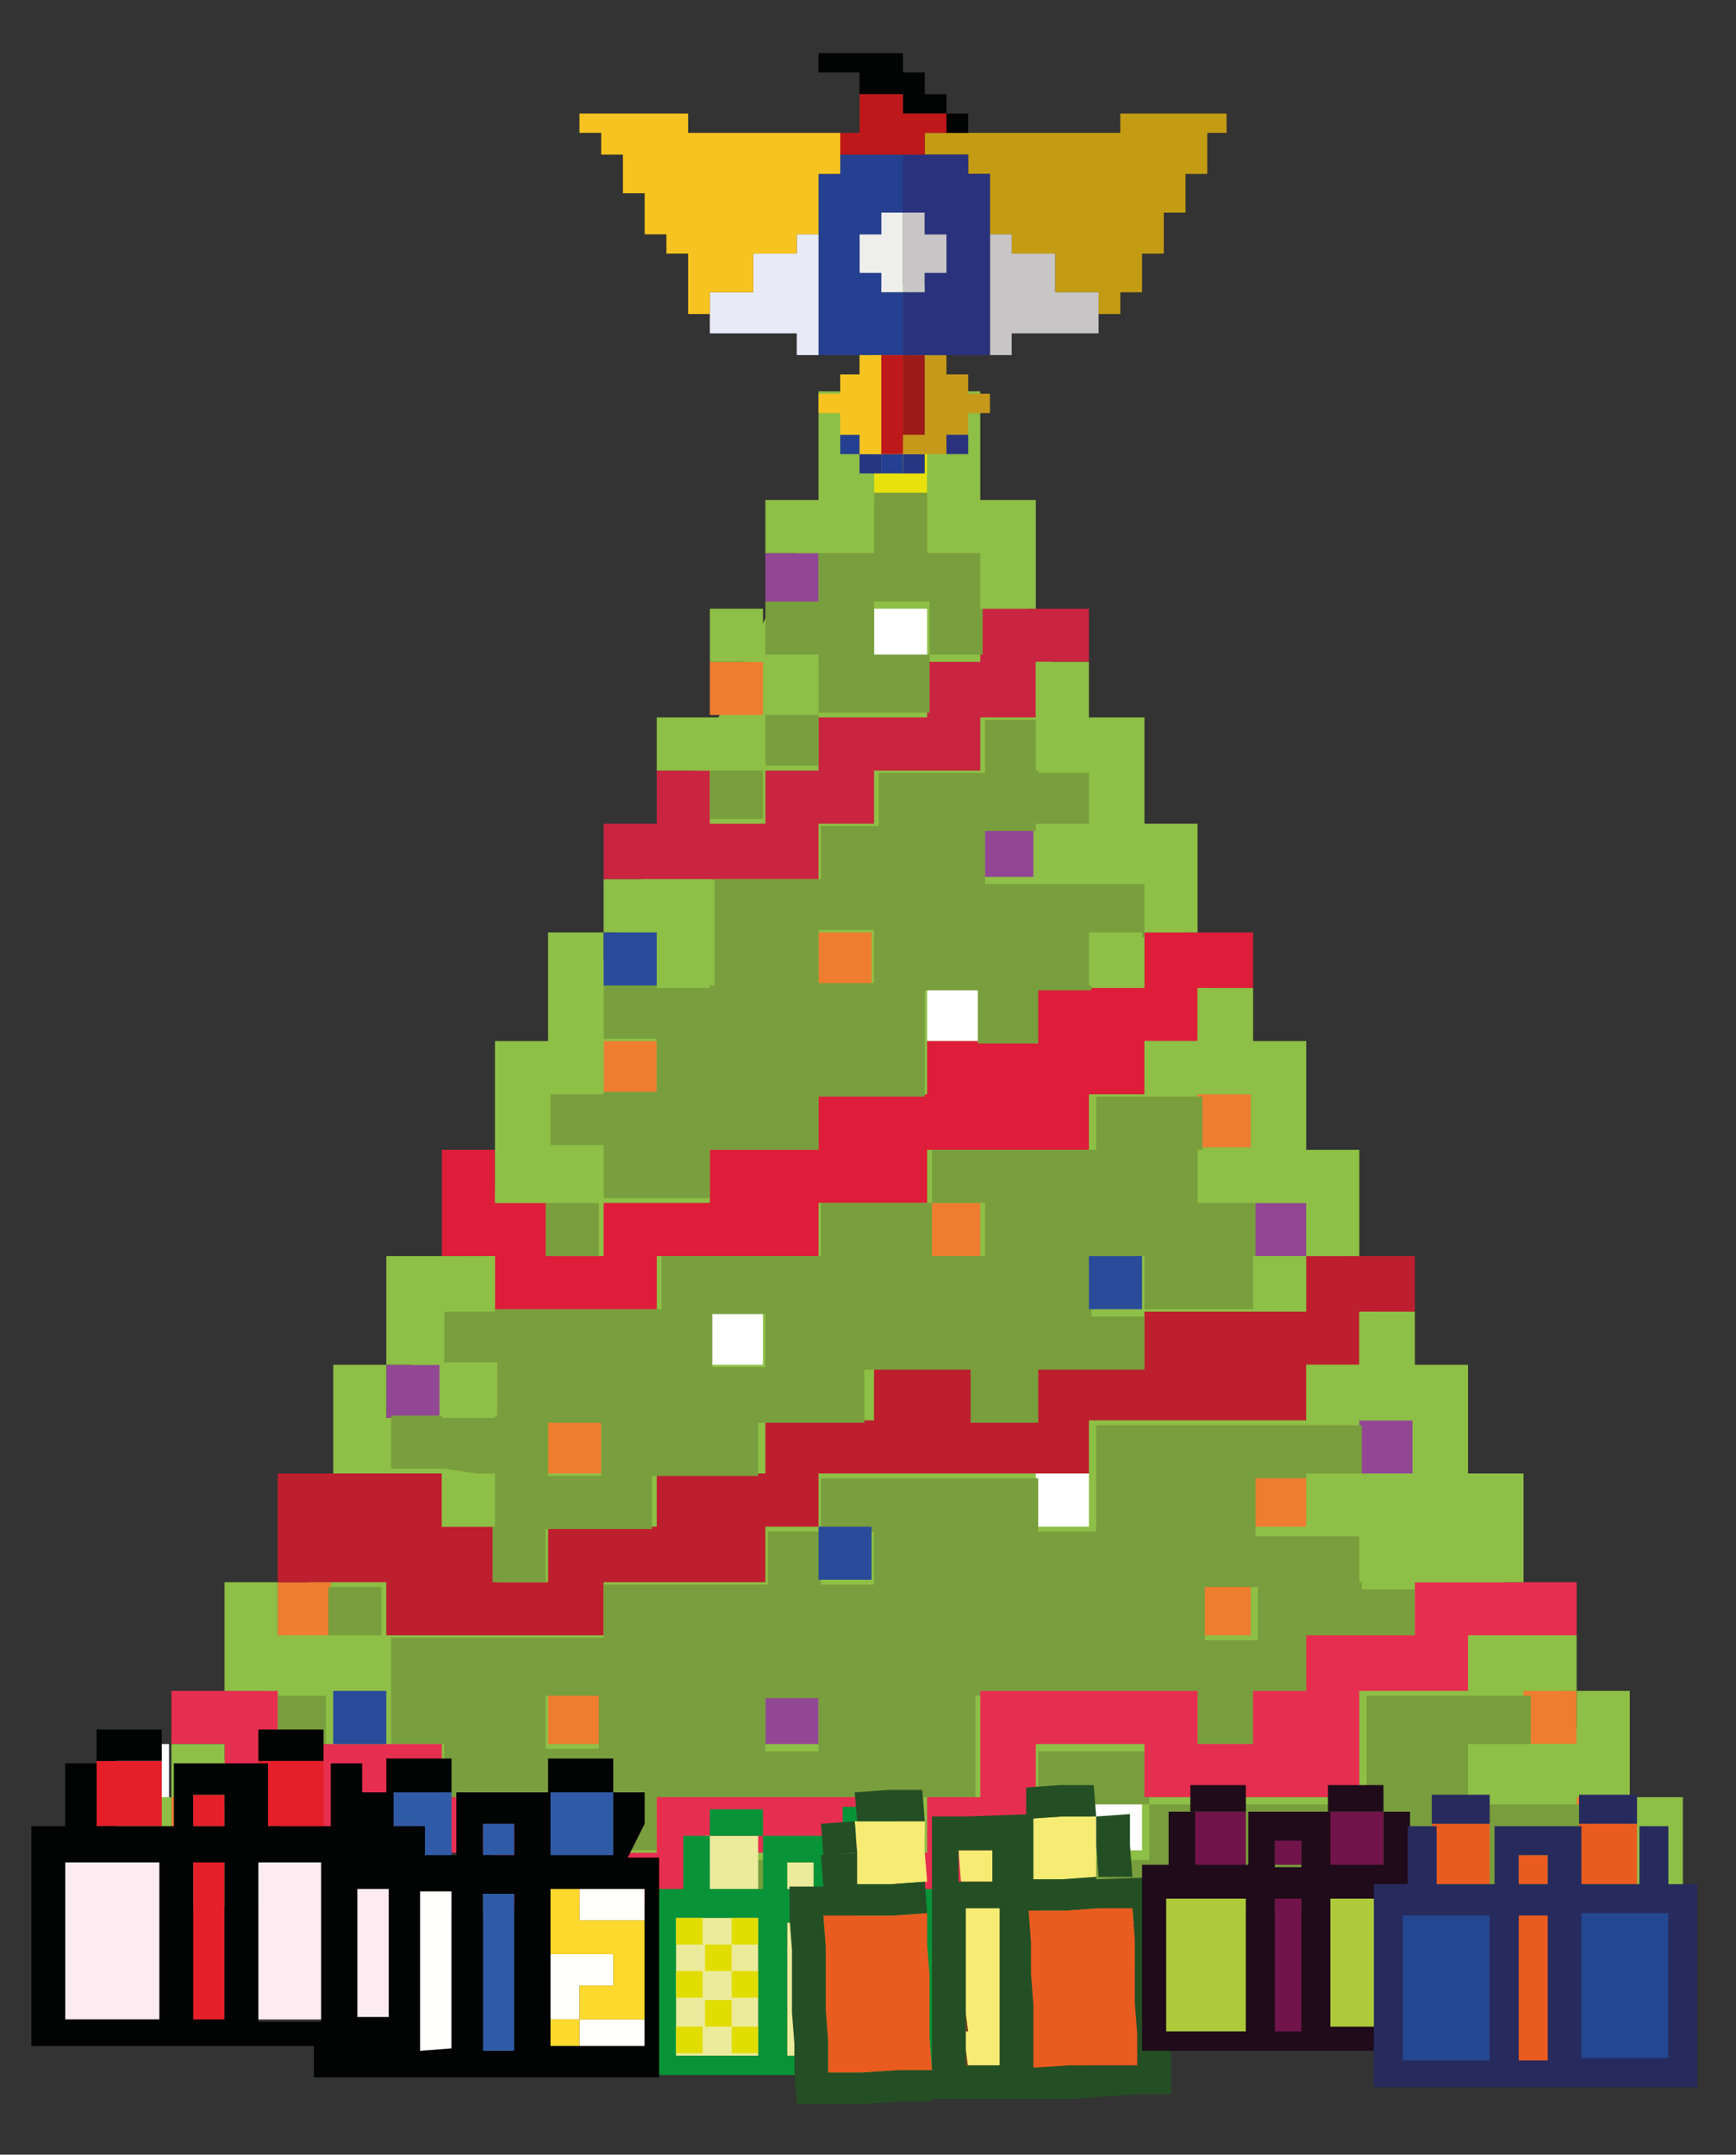 <?xml version="1.0" encoding="utf-8"?>
<!-- Generator: Adobe Illustrator 24.3.0, SVG Export Plug-In . SVG Version: 6.00 Build 0)  -->
<svg version="1.1" id="Layer_1" xmlns="http://www.w3.org/2000/svg" xmlns:xlink="http://www.w3.org/1999/xlink" x="0px" y="0px"
	 viewBox="0 0 71.9 89.2" style="enable-background:new 0 0 71.9 89.2;" xml:space="preserve">
<rect x="0" y="0" width="71.9" height="89.2" fill="#333333" stroke="none"/>
<style type="text/css">
  .st4{
       animation: sarilamba 3s infinite;
     }
     @keyframes sarilamba{
        0% {fill:#E8E10C}
        50% {fill:rgb(0, 253, 0)}
        100% {fill:#E8E10C}
    }
    
    .st1{
       animation: turunculamba 2s infinite;
     }
     @keyframes turunculamba{
        0% {fill:#EE7D30}
        50% {fill:rgb(206, 8, 173)}
        100% {fill:#EE7D30}
    }
    .st2{
       animation: beyazlamba 4s infinite;
     }
     @keyframes beyazlamba{
        0% {fill:#FFFFFF}
        50% {fill:rgb(46, 20, 141)}
        100% {fill:#FFFFFF}
    }
    
    .st7{
       animation: morlamba 3s infinite;
     }
     @keyframes morlamba{
        0% {fill:#924794}
        50% {fill:rgb(238, 255, 0)}
        100% {fill:#924794}
    }
    
    .st24{
       animation: mavilamba 4s infinite;
     }
     @keyframes mavilamba{
        0% {fill:#2A4B9A}
        50% {fill:rgb(157, 255, 0)}
        100% {fill:#2A4B9A}
    }

	.st0{fill:#8EBF46;}
	.st1{fill:#EE7D30;}
	.st2{fill:#FFFFFF;}
	.st3{fill:#7D401E;}
	.st4{fill:#E8E10C;}
	.st5{fill:#C92540;}
	.st6{fill:#DD1D39;}
	.st7{fill:#924794;}
	.st8{fill:#BD1F2F;}
	.st9{fill:#799E3D;}
	.st10{fill:#E62F50;}
	.st11{fill:#E41F2A;}
	.st12{fill:#ECEB9C;}
	.st13{fill:#099339;}
	.st14{fill:#E1DD00;}
	.st15{fill:#FFFFFB;}
	.st16{fill:#2F5BA6;}
	.st17{fill:#FDD82D;}
	.st18{fill:#F7EC73;}
	.st19{fill:#244F24;}
	.st20{fill:#71144B;}
	.st21{fill:#AECA3B;}
	.st22{fill:#1F0B19;}
	.st23{fill:#EA5B1F;}
	.st24{fill:#2A4B9A;}
	.st25{fill:#234891;}
	.st26{fill:#272A5D;}
	.st27{fill:#FCECF1;}
	.st28{fill:#020303;}
	.st29{fill:#C49C13;}
	.st30{fill:#263683;}
	.st31{fill:#C6991A;}
	.st32{fill:#9C1A17;}
	.st33{fill:#C7C5C5;}
	.st34{fill:#2A327E;}
	.st35{fill:#EEEEEC;}
	.st36{fill:#254090;}
	.st37{fill:#E8EBF7;}
	.st38{fill:#F6C320;}
	.st39{fill:#BF181A;}
</style>
<polygon class="st0" points="37.1,14.2 9,73.5 36.1,81.1 67.9,76.8 "/>
<rect x="65.3" y="74.4" class="st1" width="2.2" height="2.2"/>
<rect x="45.1" y="74.4" class="st2" width="2.2" height="2.2"/>
<rect x="42.9" y="83.4" class="st3" width="2.2" height="2.2"/>
<rect x="42.9" y="81.2" class="st3" width="2.2" height="2.2"/>
<rect x="42.9" y="78.9" class="st3" width="2.2" height="2.2"/>
<rect x="40.6" y="83.4" class="st3" width="2.2" height="2.2"/>
<rect x="40.6" y="81.2" class="st3" width="2.2" height="2.2"/>
<rect x="40.6" y="78.9" class="st3" width="2.2" height="2.2"/>
<rect x="38.4" y="83.4" class="st3" width="2.2" height="2.2"/>
<rect x="38.4" y="81.2" class="st3" width="2.2" height="2.2"/>
<rect x="38.4" y="78.9" class="st3" width="2.2" height="2.2"/>
<rect x="36.2" y="83.4" class="st3" width="2.2" height="2.2"/>
<rect x="36.2" y="81.2" class="st3" width="2.2" height="2.2"/>
<rect x="36.2" y="78.9" class="st3" width="2.2" height="2.2"/>
<rect x="36.2" y="18.5" class="st4" width="2.2" height="2.2"/>
<rect x="33.9" y="83.4" class="st3" width="2.2" height="2.2"/>
<rect x="33.9" y="81.2" class="st3" width="2.2" height="2.2"/>
<rect x="33.9" y="78.9" class="st3" width="2.2" height="2.2"/>
<rect x="31.7" y="83.4" class="st3" width="2.2" height="2.2"/>
<rect x="31.7" y="81.2" class="st3" width="2.2" height="2.2"/>
<rect x="31.7" y="78.9" class="st3" width="2.2" height="2.2"/>
<rect x="29.4" y="83.4" class="st3" width="2.2" height="2.2"/>
<rect x="29.4" y="81.2" class="st3" width="2.2" height="2.2"/>
<rect x="29.4" y="78.9" class="st3" width="2.2" height="2.2"/>
<g id="beyaz">
	<rect x="42.9" y="61" class="st2" width="2.2" height="2.2"/>
	<rect x="38.4" y="40.9" class="st2" width="2.2" height="2.2"/>
	<rect x="36.2" y="25.2" class="st2" width="2.2" height="2.2"/>
	<rect x="29.4" y="54.3" class="st2" width="2.2" height="2.2"/>
</g>
<polygon class="st5" points="42.9,25.2 40.6,25.2 40.6,27.4 38.4,27.4 38.4,29.7 36.2,29.7 33.9,29.7 33.9,31.9 31.7,31.9 
	31.7,34.1 29.4,34.1 29.4,31.9 27.2,31.9 27.2,34.1 25,34.1 25,36.4 27.2,36.4 29.4,36.4 31.7,36.4 33.9,36.4 33.9,34.1 36.2,34.1 
	36.2,31.9 38.4,31.9 40.6,31.9 40.6,29.7 42.9,29.7 42.9,27.4 45.1,27.4 45.1,25.2 "/>
<g id="sari">
	<rect x="63.1" y="70" class="st1" width="2.2" height="2.2"/>
	<rect x="49.6" y="65.5" class="st1" width="2.2" height="2.2"/>
	<rect x="38.4" y="49.8" class="st1" width="2.2" height="2.2"/>
	<rect x="25" y="43.1" class="st1" width="2.2" height="2.2"/>
	<rect x="22.7" y="70" class="st1" width="2.2" height="2.2"/>
</g>
<polygon class="st6" points="49.6,38.6 47.4,38.6 47.4,40.9 45.1,40.9 42.9,40.9 42.9,43.1 40.6,43.1 38.4,43.1 38.4,45.3 
	36.2,45.3 33.9,45.3 33.9,47.6 31.7,47.6 29.4,47.6 29.4,49.8 27.2,49.8 25,49.8 25,52 22.7,52 22.7,49.8 20.5,49.8 20.5,47.6 
	18.3,47.6 18.3,49.8 18.3,52 20.5,52 20.5,54.3 22.7,54.3 25,54.3 27.2,54.3 27.2,52 29.4,52 31.7,52 33.9,52 33.9,49.8 36.2,49.8 
	38.4,49.8 38.4,47.6 40.6,47.6 42.9,47.6 45.1,47.6 45.1,45.3 47.4,45.3 47.4,43.1 49.6,43.1 49.6,40.9 51.9,40.9 51.9,38.6 "/>
<g id="mor">
	<rect x="56.3" y="58.8" class="st7" width="2.2" height="2.2"/>
	<rect x="51.9" y="49.8" class="st7" width="2.2" height="2.2"/>
	<rect x="40.6" y="34.1" class="st7" width="2.2" height="2.2"/>
	<rect x="31.7" y="70" class="st7" width="2.2" height="2.2"/>
	<rect x="31.7" y="22.9" class="st7" width="2.2" height="2.2"/>
	<rect x="16" y="56.5" class="st7" width="2.2" height="2.2"/>
</g>
<rect x="13.8" y="76.7" class="st7" width="2.2" height="2.2"/>
<g id="turuncu">
	<rect x="51.9" y="61" class="st1" width="2.2" height="2.2"/>
	<rect x="49.6" y="45.3" class="st1" width="2.2" height="2.2"/>
	<rect x="33.9" y="38.6" class="st1" width="2.2" height="2.2"/>
	<rect x="29.4" y="27.4" class="st1" width="2.2" height="2.2"/>
	<rect x="22.7" y="58.8" class="st1" width="2.2" height="2.2"/>
	<rect x="11.5" y="65.5" class="st1" width="2.2" height="2.2"/>
</g>
<polygon class="st8" points="56.3,52 54.1,52 54.1,54.3 51.9,54.3 49.6,54.3 47.4,54.3 47.4,56.5 45.1,56.5 42.9,56.5 42.9,58.8 
	40.6,58.8 40.6,56.5 38.4,56.5 36.2,56.5 36.2,58.8 33.9,58.8 31.7,58.8 31.7,61 29.4,61 27.2,61 27.2,63.2 25,63.2 22.7,63.2 
	22.7,65.5 20.5,65.5 20.5,63.2 18.3,63.2 18.3,61 16,61 13.8,61 11.5,61 11.5,63.2 11.5,65.5 13.8,65.5 16,65.5 16,67.7 18.3,67.7 
	20.5,67.7 22.7,67.7 25,67.7 25,65.5 27.2,65.5 29.4,65.5 31.7,65.5 31.7,63.2 33.9,63.2 33.9,61 36.2,61 38.4,61 40.6,61 42.9,61 
	45.1,61 45.1,58.8 47.4,58.8 49.6,58.8 51.9,58.8 54.1,58.8 54.1,56.5 56.3,56.5 56.3,54.3 58.6,54.3 58.6,52 "/>
<g>
	<polygon class="st9" points="63.4,74.7 61.1,74.7 61.1,72.5 63.4,72.5 63.4,70.2 61.1,70.2 58.9,70.2 56.6,70.2 56.6,72.5 
		56.6,74.7 54.3,74.7 52.1,74.7 49.8,74.7 47.6,74.7 47.6,77 45.2,77 45.2,74.7 47.6,74.7 47.6,72.5 45.2,72.5 43,72.5 43,74.7 
		43,77 43,79.2 45.2,79.2 47.6,79.2 49.8,79.2 52.1,79.2 54.3,79.2 54.3,77 56.6,77 56.6,79.2 58.9,79.2 61.1,79.2 63.4,79.2 
		63.4,77 65.7,77 65.7,74.7 	"/>
	<path class="st9" d="M45.2,70.2h2.2h2.2v2.2h2.4v-2.2h2.2V68h2.2h2.2v-2.2h-2.2v-2.2h-2.2h-2.2v-2.4h2.2h2.2v-2.2h-2.2h-2.2h-2.2
		h-2.2h-2.2v2.2v2.2H43v-2.2h-2.2h-2.2h-2.2h-2.4v2.2h2.2v2.2h-2.2v-2.2h-2.2v2.2h-2.2h-2.2H25v2.2h-2.2h-2.2h-2.2h-2.2V70v2.2h2.2
		v2.2h2.2h2.2v2.2H25h2.2v-2.2h2.2h2.2h2.2h2.2v2.2h2.2v-2.2h2.2v-2.2v-2H43H45.2z M52.1,67.9h-2.2v-2.2h2.2V67.9z M22.6,70.2h2.2
		v2.2h-2.2V70.2z M31.7,72.5v-2.2h2.2v2.2H31.7z"/>
	<polygon class="st9" points="38.5,29.5 38.5,27.1 36.2,27.1 36.2,24.9 38.5,24.9 38.5,27.1 40.7,27.1 40.7,24.9 40.7,22.6 
		38.5,22.6 38.5,20.4 36.2,20.4 36.2,22.6 33.9,22.6 33.9,24.9 31.7,24.9 31.7,27.1 33.9,27.1 33.9,29.5 36.2,29.5 	"/>
	<rect x="31.7" y="29.5" class="st9" width="2.2" height="2.2"/>
	<polygon class="st9" points="29.4,77 29.4,79.2 31.7,79.2 33.9,79.2 33.9,77 31.7,77 	"/>
	<rect x="29.4" y="31.7" class="st9" width="2.2" height="2.2"/>
	<path class="st9" d="M29.4,49.8v-2.2h2.2h2.3v-2.2h2.2h2.2v-2.2v-2.2h2.2v2.2H43v-2.2h2.2v-2.2h2.2v-2.2h-2.2H43h-2.2v-2.2H43h2.2
		V32H43v-2.2h-2.2V32h-2.2h-2.2v2.2h-2.4v2.2h-2.2h-2.2v2.2v2.2h-2.2H25v2.2h2.2v2.2H25h-2.2v2.2H25v2.2h2.2H29.4L29.4,49.8z
		 M36.2,38.5v2.2h-2.3v-2.2H36.2z"/>
	<rect x="22.6" y="49.8" class="st9" width="2.2" height="2.2"/>
	<path class="st9" d="M20.4,61.1v2.2v2.2h2.2v-2.2h2.2H27v-2.2h2.2h2.2v-2.2h2.2h2.2v-2.2h2.2h2.2v2.2H43v-2.2h2.2h2.2v-2.2h-2.2V52
		h2.2v2.2h2.2h2.4V52v-2.2h-2.2v-2.2v-2.2h-2.2h-2.2v2.2H43h-2.2h-2.2v2.2h2.2V52h-2.2v-2.2h-2.2h-2.4V52h-2.2h-2.2h-2.2v2.2H25
		h-2.2h-2.2h-2.2v2.2h2.2v2.2h-2.2h-2.2v2.2h2.2L20.4,61.1L20.4,61.1z M31.7,54.4v2.2h-2.2v-2.2H31.7z M24.9,58.9v2.2h-2.2v-2.2
		H24.9z"/>
	<polygon class="st9" points="15.8,77 15.8,79.2 18.1,79.2 20.4,79.2 20.4,77 18.1,77 	"/>
	<rect x="13.6" y="65.7" class="st9" width="2.2" height="2.2"/>
	<rect x="11.3" y="77" class="st9" width="2.2" height="2.2"/>
	<rect x="11.3" y="70.2" class="st9" width="2.2" height="2.2"/>
	<rect x="9" y="74.7" class="st9" width="2.2" height="2.2"/>
</g>
<rect x="7.1" y="74.4" class="st1" width="2.2" height="2.2"/>
<polygon class="st10" points="63.1,65.5 60.8,65.5 58.6,65.5 58.6,67.7 56.3,67.7 54.1,67.7 54.1,70 51.9,70 51.9,72.2 49.6,72.2 
	49.6,70 47.4,70 45.1,70 42.9,70 40.6,70 40.6,72.2 40.6,74.4 38.4,74.4 38.4,76.7 36.2,76.7 36.2,74.4 33.9,74.4 31.7,74.4 
	29.4,74.4 27.2,74.4 27.2,76.7 25,76.7 22.7,76.7 22.7,74.4 20.5,74.4 18.3,74.4 18.3,72.2 16,72.2 13.8,72.2 11.5,72.2 11.5,70 
	9.3,70 7.1,70 7.1,72.2 9.3,72.2 9.3,74.4 11.5,74.4 11.5,76.7 13.8,76.7 16,76.7 18.3,76.7 20.5,76.7 20.5,78.9 22.7,78.9 25,78.9 
	27.2,78.9 29.4,78.9 29.4,76.7 31.7,76.7 33.9,76.7 33.9,78.9 36.2,78.9 38.4,78.9 40.6,78.9 42.9,78.9 42.9,76.7 42.9,74.4 
	42.9,72.2 45.1,72.2 47.4,72.2 47.4,74.4 49.6,74.4 51.9,74.4 54.1,74.4 56.3,74.4 56.3,72.2 56.3,70 58.6,70 60.8,70 60.8,67.7 
	63.1,67.7 65.3,67.7 65.3,65.5 "/>
<polygon class="st0" points="67.5,74.4 67.5,76.7 65.3,76.7 63.1,76.7 63.1,78.9 65.3,78.9 67.5,78.9 69.7,78.9 69.7,76.7 
	69.7,74.4 "/>
<polygon class="st0" points="67.5,70 65.3,70 65.3,72.2 63.1,72.2 60.8,72.2 60.8,74.4 63.1,74.4 65.3,74.4 67.5,74.4 67.5,72.2 "/>
<polygon class="st0" points="63.1,67.7 60.8,67.7 60.8,70 63.1,70 65.3,70 65.3,67.7 "/>
<polygon class="st0" points="63.1,65.5 63.1,63.2 63.1,61 60.8,61 60.8,58.8 60.8,56.5 58.6,56.5 58.6,54.3 56.3,54.3 56.3,56.5 
	54.1,56.5 54.1,58.8 56.3,58.8 58.6,58.8 58.6,61 56.3,61 54.1,61 54.1,63.2 56.3,63.2 56.3,65.5 58.6,65.5 60.8,65.5 "/>
<polygon class="st0" points="56.3,52 56.3,49.8 56.3,47.6 54.1,47.6 54.1,45.3 54.1,43.1 51.9,43.1 51.9,40.9 49.6,40.9 49.6,43.1 
	47.4,43.1 47.4,45.3 49.6,45.3 51.9,45.3 51.9,47.6 49.6,47.6 49.6,49.8 51.9,49.8 54.1,49.8 54.1,52 "/>
<rect x="51.9" y="52" class="st0" width="2.2" height="2.2"/>
<polygon class="st0" points="49.6,38.6 49.6,36.4 49.6,34.1 47.4,34.1 47.4,31.9 47.4,29.7 45.1,29.7 45.1,27.4 42.9,27.4 
	42.9,29.7 42.9,31.9 45.1,31.9 45.1,34.1 42.9,34.1 42.9,36.4 45.1,36.4 47.4,36.4 47.4,38.6 "/>
<rect x="45.1" y="38.6" class="st0" width="2.2" height="2.2"/>
<polygon class="st0" points="42.9,25.2 42.9,22.9 42.9,20.7 40.6,20.7 40.6,18.5 40.6,16.2 38.4,16.2 38.4,14 38.4,11.8 36.2,11.8 
	36.2,14 36.2,16.2 33.9,16.2 33.9,18.5 33.9,20.7 31.7,20.7 31.7,22.9 33.9,22.9 36.2,22.9 36.2,20.7 36.2,18.5 38.4,18.5 
	38.4,20.7 38.4,22.9 40.6,22.9 40.6,25.2 "/>
<rect x="31.7" y="27.4" class="st0" width="2.2" height="2.2"/>
<rect x="29.4" y="25.2" class="st0" width="2.2" height="2.2"/>
<polygon class="st0" points="27.2,29.7 27.2,31.9 29.4,31.9 31.7,31.9 31.7,29.7 29.4,29.7 "/>
<polygon class="st0" points="25,36.4 25,38.6 27.2,38.6 27.2,40.9 29.4,40.9 29.4,38.6 29.4,36.4 27.2,36.4 "/>
<polygon class="st0" points="22.7,40.9 22.7,43.1 20.5,43.1 20.5,45.3 20.5,47.6 20.5,49.8 22.7,49.8 25,49.8 25,47.6 22.7,47.6 
	22.7,45.3 25,45.3 25,43.1 25,40.9 25,38.6 22.7,38.6 "/>
<rect x="18.3" y="61" class="st0" width="2.2" height="2.2"/>
<rect x="18.3" y="56.5" class="st0" width="2.2" height="2.2"/>
<polygon class="st0" points="16,52 16,54.3 16,56.5 18.3,56.5 18.3,54.3 20.5,54.3 20.5,52 18.3,52 "/>
<polygon class="st0" points="13.8,58.8 13.8,61 16,61 16,58.8 16,56.5 13.8,56.5 "/>
<polygon class="st0" points="11.5,67.7 11.5,65.5 9.3,65.5 9.3,67.7 9.3,70 11.5,70 13.8,70 16,70 16,67.7 13.8,67.7 "/>
<polygon class="st0" points="7.1,76.7 7.1,74.4 4.8,74.4 4.8,76.7 4.8,78.9 7.1,78.9 9.3,78.9 11.5,78.9 11.5,76.7 9.3,76.7 "/>
<rect x="7.1" y="72.2" class="st0" width="2.2" height="2.2"/>
<rect x="4.8" y="72.2" class="st2" width="2.2" height="2.2"/>
<g>
	<rect x="10.7" y="72.9" class="st11" width="2.7" height="2.7"/>
	<rect x="8" y="77" class="st11" width="1.3" height="6.7"/>
	<rect x="8" y="74.3" class="st11" width="1.3" height="1.3"/>
	<rect x="4" y="72.9" class="st11" width="2.7" height="2.7"/>
</g>
<g>
	<g>
		<polygon class="st12" points="37.1,78.2 37.1,77.1 37.1,76 36,76 34.9,76 34.9,77.1 34.9,78.2 36,78.2 		"/>
		<polygon class="st12" points="32.6,80.5 32.6,81.7 32.6,82.8 32.6,83.9 32.6,85.1 33.7,85.1 33.7,83.9 33.7,82.8 33.7,81.7 
			33.7,80.5 33.7,79.4 32.6,79.4 		"/>
		<rect x="32.6" y="77.1" class="st12" width="1.1" height="1.1"/>
		<polygon class="st12" points="29.2,76 29.2,77.1 29.2,78.2 30.3,78.2 31.4,78.2 31.4,77.1 31.4,76 30.3,76 		"/>
		<polygon class="st12" points="29.2,81.7 29.2,81.7 29.2,81.7 		"/>
	</g>
	<g>
		<path class="st13" d="M38.3,78.2v-1.1V76h-1.1v1.1v1.1h-1.1l0,0h-1.2v-1.1V76h-1.1h-1.1l0,0h-1.1v1.1v1.1h-1.1h-1.1v-1.1V76h1.1
			h1.1v-1.1h-1.1h-1.1V76h-1.1v1.1v1.1h-1.4v1.1v1.1v1.1l0,0v1.1v1.1v1.1l0,0v1.1H28h1.1l0,0h1.1h1.1h1.1l0,0h1.1h1.4H36l0,0h1.1
			h1.1h1.1v-1.1l0,0v-1.1v-1.1v-1.1l0,0v-1.1v-1.1v-1.1L38.3,78.2L38.3,78.2z M33.7,77.1v1.1h-1.1v-1.1H33.7z M30.3,85.1h-1.1l0,0
			h-1.1V84v-1.1v-1.1l0,0v-1.1v-1.1h1.1l0,0h1.1h1.1v1.1v1.1l0,0v1.1V84v1.1H30.3z M32.6,85.1V84v-1.1v-1.1l0,0v-1.1v-1.1h1.1v1.1
			v1.1l0,0v1.1V84v1.1H32.6z M38.3,80.5v1.1l0,0v1.1v1.1v1.1h-1.1h-1.1l0,0h-1.2v-1.1v-1.1v-1.1l0,0v-1.1v-1.1H36l0,0h1.1h1.1v1.1
			H38.3z"/>
		<polygon class="st13" points="36,76 37.1,76 37.1,74.8 36,74.8 36,74.8 34.9,74.8 34.9,76 		"/>
	</g>
	<rect x="28" y="79.4" class="st12" width="3.4" height="5.7"/>
	<rect x="34.9" y="79.4" class="st12" width="3.4" height="5.7"/>
	<g>
		<rect x="37.1" y="83.9" class="st14" width="1.1" height="1.1"/>
		<rect x="37.1" y="81.6" class="st14" width="1.1" height="1.1"/>
		<rect x="37.1" y="79.4" class="st14" width="1.1" height="1.1"/>
		<rect x="36" y="82.8" class="st14" width="1.1" height="1.1"/>
		<rect x="36" y="80.5" class="st14" width="1.1" height="1.1"/>
		<rect x="34.9" y="83.9" class="st14" width="1.1" height="1.1"/>
		<rect x="34.9" y="81.6" class="st14" width="1.1" height="1.1"/>
		<rect x="34.9" y="79.4" class="st14" width="1.1" height="1.1"/>
		<rect x="30.3" y="83.9" class="st14" width="1.1" height="1.1"/>
		<rect x="30.3" y="81.6" class="st14" width="1.1" height="1.1"/>
		<rect x="30.3" y="79.4" class="st14" width="1.1" height="1.1"/>
		<rect x="29.2" y="82.8" class="st14" width="1.1" height="1.1"/>
		<rect x="29.2" y="80.5" class="st14" width="1.1" height="1.1"/>
		<rect x="28" y="83.9" class="st14" width="1.1" height="1.1"/>
		<rect x="28" y="81.6" class="st14" width="1.1" height="1.1"/>
		<rect x="28" y="79.4" class="st14" width="1.1" height="1.1"/>
	</g>
</g>
<g>
	<rect x="24" y="78.2" class="st15" width="2.7" height="1.3"/>
	<rect x="24" y="83.6" class="st15" width="2.7" height="1.3"/>
	<polygon class="st15" points="25.4,80.9 25.4,82.2 24,82.2 24,83.6 22.7,83.6 22.7,80.9 	"/>
	<rect x="22.7" y="74.2" class="st16" width="2.7" height="2.7"/>
	<rect x="20" y="78.2" class="st16" width="1.3" height="6.7"/>
	<rect x="20" y="75.5" class="st16" width="1.3" height="1.3"/>
	<rect x="16" y="75.5" class="st16" width="1.3" height="1.3"/>
	<polygon class="st16" points="18.7,74.2 18.7,76.9 17.3,76.9 17.3,75.5 16,75.5 16,74.2 	"/>
	<rect x="14.7" y="78.2" class="st15" width="4" height="6.7"/>
	<g>
		<polygon class="st17" points="26.7,79.5 26.7,83.6 24,83.6 24,82.2 25.4,82.2 25.4,80.9 22.7,80.9 22.7,78.2 24,78.2 24,79.5 		
			"/>
		<rect x="22.7" y="83.6" class="st17" width="1.3" height="1.3"/>
	</g>
</g>
<g>
	<g id="XMLID_21_">
		<g>
			<polygon class="st18" points="45.4,77.7 44,77.8 42.6,77.8 42.6,77.8 42.6,76.5 42.6,76.5 42.5,75.3 44,75.2 45.4,75.2 
				45.4,76.4 45.4,76.4 			"/>
			<polygon class="st19" points="45.4,75.2 44,75.2 42.5,75.3 42.5,74 43.9,73.9 45.3,73.9 			"/>
			<polygon class="st18" points="41.7,85.5 40.1,85.6 39.9,84.1 40.1,84.1 39.9,82.6 39.9,81.1 39.9,81.1 39.8,79.6 39.8,78.1 
				39.8,78.1 41.4,78.1 41.6,79.5 41.6,79.6 41.6,81 41.6,81 41.6,82.5 41.6,82.5 41.7,84 41.7,84 			"/>
			<polygon class="st18" points="41.2,77.9 41.2,77.9 39.8,77.9 39.7,76.6 41.2,76.6 			"/>
			<polygon class="st19" points="46.9,77.7 45.5,77.7 45.4,76.4 45.4,75.2 46.8,75.1 46.8,76.4 			"/>
			<polygon class="st18" points="38.4,77.9 38.3,77.9 36.9,78 36.9,78 35.5,78 35.5,76.7 35.5,76.7 35.4,75.4 35.5,75.4 36.8,75.4 
				36.9,75.4 38.3,75.4 38.3,75.4 38.3,76.6 38.3,76.6 38.3,76.7 			"/>
			<polygon class="st19" points="38.3,75.4 36.9,75.4 36.8,75.4 35.5,75.4 35.4,74.2 36.8,74.1 38.2,74.1 			"/>
			<polygon class="st19" points="35.5,76.7 34.1,76.8 34,75.5 35.4,75.4 35.4,75.4 			"/>
			<polygon class="st19" points="37.2,87 37.2,87 35.8,87.1 34.4,87.1 34.4,87.1 33,87.1 32.9,85.8 32.9,84.6 32.9,84.6 32.8,83.3 
				32.8,82 32.8,82 32.8,80.7 32.7,79.4 32.7,79.4 32.7,78.1 34.1,78.1 34,76.8 35.5,76.7 35.5,78 35.5,78 36.9,78 36.9,78 
				38.3,77.9 38.4,79.2 37,79.3 35.6,79.3 34.1,79.4 34.1,79.3 34.1,79.3 34.2,80.6 34.2,81.9 34.2,81.9 34.2,83.2 34.3,84.5 
				34.3,84.5 34.3,85.8 34.3,85.8 35.7,85.8 37.1,85.7 37.1,85.7 38.6,85.7 38.6,87 			"/>
			<path class="st19" d="M44.2,85.5h-1.4v-1.3v-1.3l0,0v-1.3v-1.3h-1.4v1.3l0,0v1.3l0,0v1.3l0,0v1.3l0,0l0,0H40v-1.3l0,0v-1.3v-1.3
				l0,0v-1.3V79l0,0h1.4l0,0v1.3h1.4V79v-1.3l0,0v-1.3l0,0v-1.3L40,75.2h-1.4v1.3l0,0l0,0v1.3l0,0v1.3l0,0v1.3v1.3l0,0V83v1.3l0,0
				v1.3v1.3H40h1.4l0,0h1.4h1.4L44.2,85.5z M39.7,76.6L39.7,76.6h1.4v1.3l0,0h-1.4l0,0V76.6z"/>
			<polygon class="st19" points="48.5,86.7 47.1,86.7 45.7,86.8 45.7,86.8 44.2,86.9 44.1,85.5 45.7,85.5 45.7,85.5 47.1,85.5 
				47.1,85.5 47.1,84.2 47,82.9 47,82.9 47,81.6 46.9,80.3 47,80.3 46.9,79 45.5,79.1 45.5,79 44.1,79.1 42.7,79.1 42.6,77.8 
				44,77.8 45.4,77.7 45.4,77.8 48.3,77.7 48.3,79 48.4,80.2 48.3,80.2 48.4,81.5 48.4,82.8 48.4,82.8 48.5,84.1 48.5,85.4 
				48.5,85.4 			"/>
		</g>
	</g>
</g>
<g>
	<g id="XMLID_22_">
		<g>
			<g>
				<polygon class="st20" points="56.1,75 55,75 55,76.1 55,77.3 56.1,77.3 57.3,77.3 57.3,76.1 57.3,75 				"/>
				<polygon class="st20" points="52.8,79.5 52.8,80.7 52.8,81.8 52.8,82.9 52.8,84.1 53.9,84.1 53.9,82.9 53.9,81.8 53.9,80.7 
					53.9,79.5 53.9,78.4 52.8,78.4 				"/>
				<rect x="52.8" y="76.1" class="st20" width="1.1" height="1.1"/>
				<polygon class="st20" points="49.3,75 49.3,76.1 49.3,77.3 50.5,77.3 51.6,77.3 51.6,76.1 51.6,75 50.5,75 				"/>
			</g>
			<g>
				<polygon class="st21" points="57.3,78.4 56.1,78.4 55,78.4 55,79.5 55,80.7 55,81.8 55,82.9 55,84.1 56.1,84.1 57.3,84.1 
					58.4,84.1 58.4,82.9 58.4,81.8 58.4,80.7 58.4,79.5 58.4,78.4 				"/>
				<polygon class="st21" points="49.3,78.4 48.2,78.4 48.2,79.5 48.2,80.7 48.2,81.8 48.2,82.9 48.2,84.1 49.3,84.1 50.5,84.1 
					51.6,84.1 51.6,82.9 51.6,81.8 51.6,80.7 51.6,79.5 51.6,78.4 50.5,78.4 				"/>
			</g>
			<g>
				<path class="st22" d="M58.4,77.3v-1.1l0,0V75h-1.1v1.1l0,0v1.1h-1.1l0,0h-1.1v-1.1l0,0V75h-1.2l0,0h-1.1h-1.1v1.1l0,0v1.1h-1.1
					l0,0h-1.1v-1.1l0,0V75h-1.1v1.1l0,0v1.1h-1.1v1.1v1.1l0,0v1.1v1.1v1.1l0,0v1.1v1.1h1.1l0,0h1.1h1.1l0,0h1.1h1.1h1.1l0,0H55h1.1
					l0,0h1.1h1.1h1.1v-1.1V83l0,0v-1.1v-1.1v-1.1l0,0v-1.1v-1.1h-1V77.3z M52.8,76.2h1.1v1.1h-1.1V76.2z M50.5,84.1L50.5,84.1h-1.1
					h-1.1V83l0,0v-1.1v-1.1v-1.1l0,0v-1.1h1.1h1.1l0,0h1.1v1.1l0,0v1.1v1.1V83l0,0v1.1H50.5z M52.8,84.1V83l0,0v-1.1v-1.1v-1.1l0,0
					v-1.1h1.1v1.1l0,0v1.1v1.1V83l0,0v1.1H52.8z M58.4,79.5L58.4,79.5v1.1v1.1v1.1l0,0v1.1h-1.1h-1.1l0,0h-1.1V83l0,0v-1.1v-1.1
					v-1.1l0,0v-1.1h1.1l0,0h1.1h1.1V79.5z"/>
				<polygon class="st22" points="56.2,75 57.3,75 57.3,73.9 56.2,73.9 56.1,73.9 55,73.9 55,75 56.1,75 				"/>
				<polygon class="st22" points="50.5,75 51.6,75 51.6,73.9 50.5,73.9 50.5,73.9 49.3,73.9 49.3,75 				"/>
			</g>
		</g>
	</g>
</g>
<g>
	<polygon class="st23" points="47,82.9 47,81.6 47,80.3 46.9,79 45.5,79 44.1,79.1 42.6,79.1 42.7,80.4 42.7,81.7 42.8,83 
		42.8,84.3 42.8,85.6 44.3,85.5 45.7,85.5 47.1,85.5 47.1,84.2 	"/>
	<polygon class="st23" points="38.5,83.1 38.5,81.8 38.4,80.5 38.4,79.2 37,79.3 35.6,79.3 34.1,79.3 34.2,80.6 34.2,82 34.2,83.2 
		34.3,84.5 34.3,85.8 35.7,85.8 37.2,85.7 38.6,85.7 38.5,84.4 	"/>
	<polygon class="st23" points="66.6,75.5 65.4,75.5 65.4,76.8 65.4,78 66.6,78 67.8,78 67.8,76.8 67.8,75.5 	"/>
	<polygon class="st23" points="62.9,80.4 62.9,81.7 62.9,82.9 62.9,84.1 62.9,85.3 64.2,85.3 64.2,84.1 64.2,82.9 64.2,81.7 
		64.2,80.4 64.2,79.2 62.9,79.2 	"/>
	<rect x="62.9" y="76.8" class="st23" width="1.2" height="1.2"/>
	<polygon class="st23" points="59.3,75.5 59.3,76.8 59.3,78 60.5,78 61.7,78 61.7,76.8 61.7,75.5 60.5,75.5 	"/>
</g>
<g id="mavi">
	<rect x="45.1" y="52" class="st24" width="2.2" height="2.2"/>
	<rect x="33.9" y="63.2" class="st24" width="2.2" height="2.2"/>
	<rect x="25" y="38.6" class="st24" width="2.2" height="2.2"/>
	<rect x="13.8" y="70" class="st24" width="2.2" height="2.2"/>
</g>
<polygon class="st25" points="67.8,79.2 66.6,79.2 65.4,79.2 65.4,80.4 65.4,81.7 65.4,82.9 65.4,84.1 65.4,85.3 66.6,85.3 
	67.8,85.3 69.1,85.3 69.1,84.1 69.1,82.9 69.1,81.7 69.1,80.4 69.1,79.2 "/>
<polygon class="st25" points="59.3,79.2 58,79.2 58,80.4 58,81.7 58,82.9 58,84.1 58,85.3 59.3,85.3 60.5,85.3 61.7,85.3 61.7,84.1 
	61.7,82.9 61.7,81.7 61.7,80.4 61.7,79.2 60.5,79.2 "/>
<g>
	<path class="st26" d="M69.1,78v-1.2v-1.2h-1.2v1.2V78h-1.2h-1.2v-1.2v-1.2h-1.2h-1.2h-1.2v1.2V78h-1.2h-1.2v-1.2v-1.2h-1.2v1.2V78
		h-1.4v1.2v1.2v1.2v1.2V84v1.2v1.2h1.2h1.2h1.2h1.2h1.2h1.2h1.2h1.2h1.4h1.2h1.2v-1.2V84v-1.2v-1.2v-1.2v-1.2V78H69.1z M62.9,76.8
		h1.2V78h-1.2V76.8z M60.5,85.3h-1.2h-1.2v-1.2v-1.2v-1.2v-1.2v-1.2h1.2h1.2h1.2v1.2v1.2v1.2v1.2v1.2H60.5z M62.9,85.3v-1.2v-1.2
		v-1.2v-1.2v-1.2h1.2v1.2v1.2v1.2v1.2v1.2H62.9z M69.1,80.4v1.2v1.2V84v1.2h-1.2h-1.2h-1.2V84v-1.2v-1.2v-1.2v-1.2h1.2h1.2h1.2V80.4
		z"/>
	<polygon class="st26" points="67.8,75.5 67.8,74.3 66.6,74.3 65.4,74.3 65.4,75.5 66.6,75.5 	"/>
	<polygon class="st26" points="61.7,75.5 61.7,74.3 60.5,74.3 59.3,74.3 59.3,75.5 60.5,75.5 	"/>
</g>
<polygon class="st27" points="13.4,77 12,77 10.7,77 10.7,78.3 10.7,79.6 10.7,81 10.7,82.3 10.7,83.6 12,83.6 13.4,83.6 14.7,83.6 
	16.1,83.6 16.1,82.3 16.1,81 16.1,79.6 16.1,78.3 16.1,77 14.7,77 "/>
<polygon class="st27" points="4,77 2.7,77 2.7,78.3 2.7,79.6 2.7,81 2.7,82.3 2.7,83.6 4,83.6 5.4,83.6 6.7,83.6 6.7,82.3 6.7,81 
	6.7,79.6 6.7,78.3 6.7,77 5.4,77 "/>
<polygon class="st28" points="13.4,72.9 13.4,71.6 12,71.6 10.7,71.6 10.7,72.9 12,72.9 "/>
<polygon class="st28" points="6.7,72.9 6.7,71.6 5.4,71.6 4,71.6 4,72.9 5.4,72.9 "/>
<path class="st28" d="M26.7,75.5v-1.3h-1.3v1.3v1.3h-1.3h-1.3v-1.3v-1.3h-1.3h-1.3h-1.3v1.3v1.3h-1.3v-1.2h-1.3l0,0v-0.1v-1.3H15V73
	h-1.3v1.3v1.3h-1.3h-1.3v-1.3V73H9.8H8.5H7.2v1.3v1.3H5.4H4v-1.3V73H2.7v1.3v1.3H1.3v1.3v1.3v1.3v1.3v1.3v1.3v1.3h1.3h1.3h1.3h1.3
	h1.3h1.3h1.3h1.3H13V86h1.3h1.3h1.3h1.3h1.3h1.3h1.3h1.3h1.3H26h1.3v-1.3v-1.3v-1.3v-1.3v-1.3v-1.3v-1.3H26L26.7,75.5L26.7,75.5z
	 M20,75.5h1.3v1.3H20V75.5z M16.1,79.6v1.3v1.3v1.3h-1.3l0,0v-0.1v-1.3v-1.3v-1.3v-1.3h1.3l0,0v0.1V79.6z M8,74.3h1.3v1.3H8V74.3z
	 M5.4,83.6H4H2.7v-1.3V81v-1.3v-1.3v-1.3H4h1.3h1.3v1.3v1.3V81v1.3v1.3H5.4z M8,83.6v-1.3V81v-1.3v-1.3v-1.3h1.3v1.3v1.3V81v1.3v1.3
	H8z M10.7,83.6v-1.3V81v-1.3v-1.3v-1.3H12h1.3v1.3v1.3V81v1.3v1.3v0.1H12h-1.3V83.6z M17.4,84.9v-1.3v-1.3V81v-1.3v-1.3v-0.1h1.3
	v1.3v1.3v1.3v1.3v1.3L17.4,84.9L17.4,84.9z M20,84.9v-1.3v-1.3V81v-1.3v-1.3h1.3v1.3V81v1.3v1.3v1.3H20z M26.7,79.5v1.3v1.3v1.3v1.3
	h-1.3h-1.3h-1.3v-1.3v-1.3v-1.3v-1.3v-1.3h1.3h1.3h1.3V79.5z"/>
<polygon class="st28" points="25.4,74.2 25.4,72.8 24,72.8 22.7,72.8 22.7,74.2 24,74.2 "/>
<polygon class="st28" points="18.7,74.2 18.7,72.8 17.3,72.8 16,72.8 16,74.2 17.3,74.2 "/>
<g>
	<polygon class="st29" points="50,4.7 49.1,4.7 48.2,4.7 47.3,4.7 46.4,4.7 46.4,5.5 45.5,5.5 44.6,5.5 43.7,5.5 42.8,5.5 41.9,5.5 
		41,5.5 40.1,5.5 39.2,5.5 38.3,5.5 38.3,6.4 39.2,6.4 40.1,6.4 40.1,7.2 41,7.2 41,8 41,8.8 41,9.7 41.9,9.7 41.9,10.5 42.8,10.5 
		43.7,10.5 43.7,11.3 43.7,12.1 44.6,12.1 45.5,12.1 45.5,13 46.4,13 46.4,12.1 47.3,12.1 47.3,11.3 47.3,10.5 48.2,10.5 48.2,9.7 
		48.2,8.8 49.1,8.8 49.1,8 49.1,7.2 50,7.2 50,6.4 50,5.5 50.8,5.5 50.8,4.7 	"/>
	<rect x="37.4" y="18.8" class="st30" width="0.9" height="0.8"/>
	<polygon class="st31" points="40.1,16.3 40.1,15.5 39.2,15.5 39.2,14.7 38.3,14.7 38.3,15.5 38.3,16.3 38.3,17.1 38.3,18 37.4,18 
		37.4,18.8 38.3,18.8 39.2,18.8 39.2,18 40.1,18 40.1,17.1 41,17.1 41,16.3 	"/>
	<polygon class="st32" points="37.4,14.7 37.4,15.5 37.4,16.3 37.4,17.1 37.4,18 38.3,18 38.3,17.1 38.3,16.3 38.3,15.5 38.3,14.7 	
		"/>
	<g>
		<polygon class="st33" points="44.6,12.1 43.7,12.1 43.7,11.3 43.7,10.5 42.8,10.5 41.9,10.5 41.9,9.7 41,9.7 41,10.5 41,11.3 
			41,12.1 41,13 41,13.8 41,14.7 41.9,14.7 41.9,13.8 42.8,13.8 43.7,13.8 44.6,13.8 45.5,13.8 45.5,13 45.5,12.1 		"/>
		<polygon class="st33" points="38.3,8.8 37.4,8.8 37.4,9.7 37.4,10.5 37.4,11.3 37.4,12.1 38.3,12.1 38.3,11.3 39.2,11.3 
			39.2,10.5 39.2,9.7 38.3,9.7 		"/>
	</g>
	<g>
		<polygon class="st34" points="40.1,7.2 40.1,6.4 39.2,6.4 38.3,6.4 37.4,6.4 37.4,7.2 37.4,8 37.4,8.8 38.3,8.8 38.3,9.7 
			39.2,9.7 39.2,10.5 39.2,11.3 38.3,11.3 38.3,12.1 37.4,12.1 37.4,13 37.4,13.8 37.4,14.7 38.3,14.7 39.2,14.7 40.1,14.7 41,14.7 
			41,13.8 41,13 41,12.1 41,11.3 41,10.5 41,9.7 41,8.8 41,8 41,7.2 		"/>
		<rect x="39.2" y="18" class="st34" width="0.9" height="0.8"/>
	</g>
	<rect x="35.6" y="18.8" class="st30" width="0.9" height="0.8"/>
	<polygon class="st35" points="36.5,8.8 36.5,9.7 35.6,9.7 35.6,10.5 35.6,11.3 36.5,11.3 36.5,12.1 37.4,12.1 37.4,11.3 37.4,10.5 
		37.4,9.7 37.4,8.8 	"/>
	<g>
		<rect x="36.5" y="18.8" class="st36" width="0.9" height="0.8"/>
		<polygon class="st36" points="36.5,6.4 35.6,6.4 34.8,6.4 34.8,7.2 33.9,7.2 33.9,8 33.9,8.8 33.9,9.7 33.9,10.5 33.9,11.3 
			33.9,12.1 33.9,13 33.9,13.8 33.9,14.7 34.8,14.7 35.6,14.7 36.5,14.7 37.4,14.7 37.4,13.8 37.4,13 37.4,12.1 36.5,12.1 
			36.5,11.3 35.6,11.3 35.6,10.5 35.6,9.7 36.5,9.7 36.5,8.8 37.4,8.8 37.4,8 37.4,7.2 37.4,6.4 		"/>
		<rect x="34.8" y="18" class="st36" width="0.9" height="0.8"/>
	</g>
	<rect x="39.2" y="4.7" class="st28" width="0.9" height="0.8"/>
	<polygon class="st28" points="38.3,3.9 38.3,3 37.4,3 37.4,2.2 36.5,2.2 35.6,2.2 34.8,2.2 33.9,2.2 33.9,3 34.8,3 35.6,3 
		35.6,3.9 36.5,3.9 37.4,3.9 37.4,4.7 38.3,4.7 39.2,4.7 39.2,3.9 	"/>
	<polygon class="st37" points="33,9.7 33,10.5 32.1,10.5 31.2,10.5 31.2,11.3 31.2,12.1 30.3,12.1 29.4,12.1 29.4,13 29.4,13.8 
		30.3,13.8 31.2,13.8 32.1,13.8 33,13.8 33,14.7 33.9,14.7 33.9,13.8 33.9,13 33.9,12.1 33.9,11.3 33.9,10.5 33.9,9.7 	"/>
	<g>
		<polygon class="st38" points="35.6,14.7 35.6,15.5 34.8,15.5 34.8,16.3 33.9,16.3 33.9,17.1 34.8,17.1 34.8,18 35.6,18 35.6,18.8 
			36.5,18.8 36.5,18 36.5,17.1 36.5,16.3 36.5,15.5 36.5,14.7 		"/>
		<polygon class="st38" points="33.9,8.8 33.9,8 33.9,7.2 34.8,7.2 34.8,6.4 34.8,5.5 33.9,5.5 33,5.5 32.1,5.5 31.2,5.5 30.3,5.5 
			29.4,5.5 28.5,5.5 28.5,4.7 27.6,4.7 26.7,4.7 25.8,4.7 24.9,4.7 24,4.7 24,5.5 24.9,5.5 24.9,6.4 25.8,6.4 25.8,7.2 25.8,8 
			26.7,8 26.7,8.8 26.7,9.7 27.6,9.7 27.6,10.5 28.5,10.5 28.5,11.3 28.5,12.1 28.5,13 29.4,13 29.4,12.1 30.3,12.1 31.2,12.1 
			31.2,11.3 31.2,10.5 32.1,10.5 33,10.5 33,9.7 33.9,9.7 		"/>
	</g>
	<polygon class="st39" points="37.4,4.7 37.4,3.9 36.5,3.9 35.6,3.9 35.6,4.7 35.6,5.5 34.8,5.5 34.8,6.4 35.6,6.4 36.5,6.4 
		37.4,6.4 38.3,6.4 38.3,5.5 39.2,5.5 39.2,4.7 38.3,4.7 	"/>
	<polygon class="st39" points="36.5,15.5 36.5,16.3 36.5,17.1 36.5,18 36.5,18.8 37.4,18.8 37.4,18 37.4,17.1 37.4,16.3 37.4,15.5 
		37.4,14.7 36.5,14.7 	"/>
	<rect x="37.4" y="12.1" class="st34" width="0.1" height="2.6"/>
	<rect x="37.4" y="6.4" class="st34" width="0.1" height="2.4"/>
	<rect x="37.4" y="14.7" class="st32" width="0.1" height="3.3"/>
</g>
</svg>
